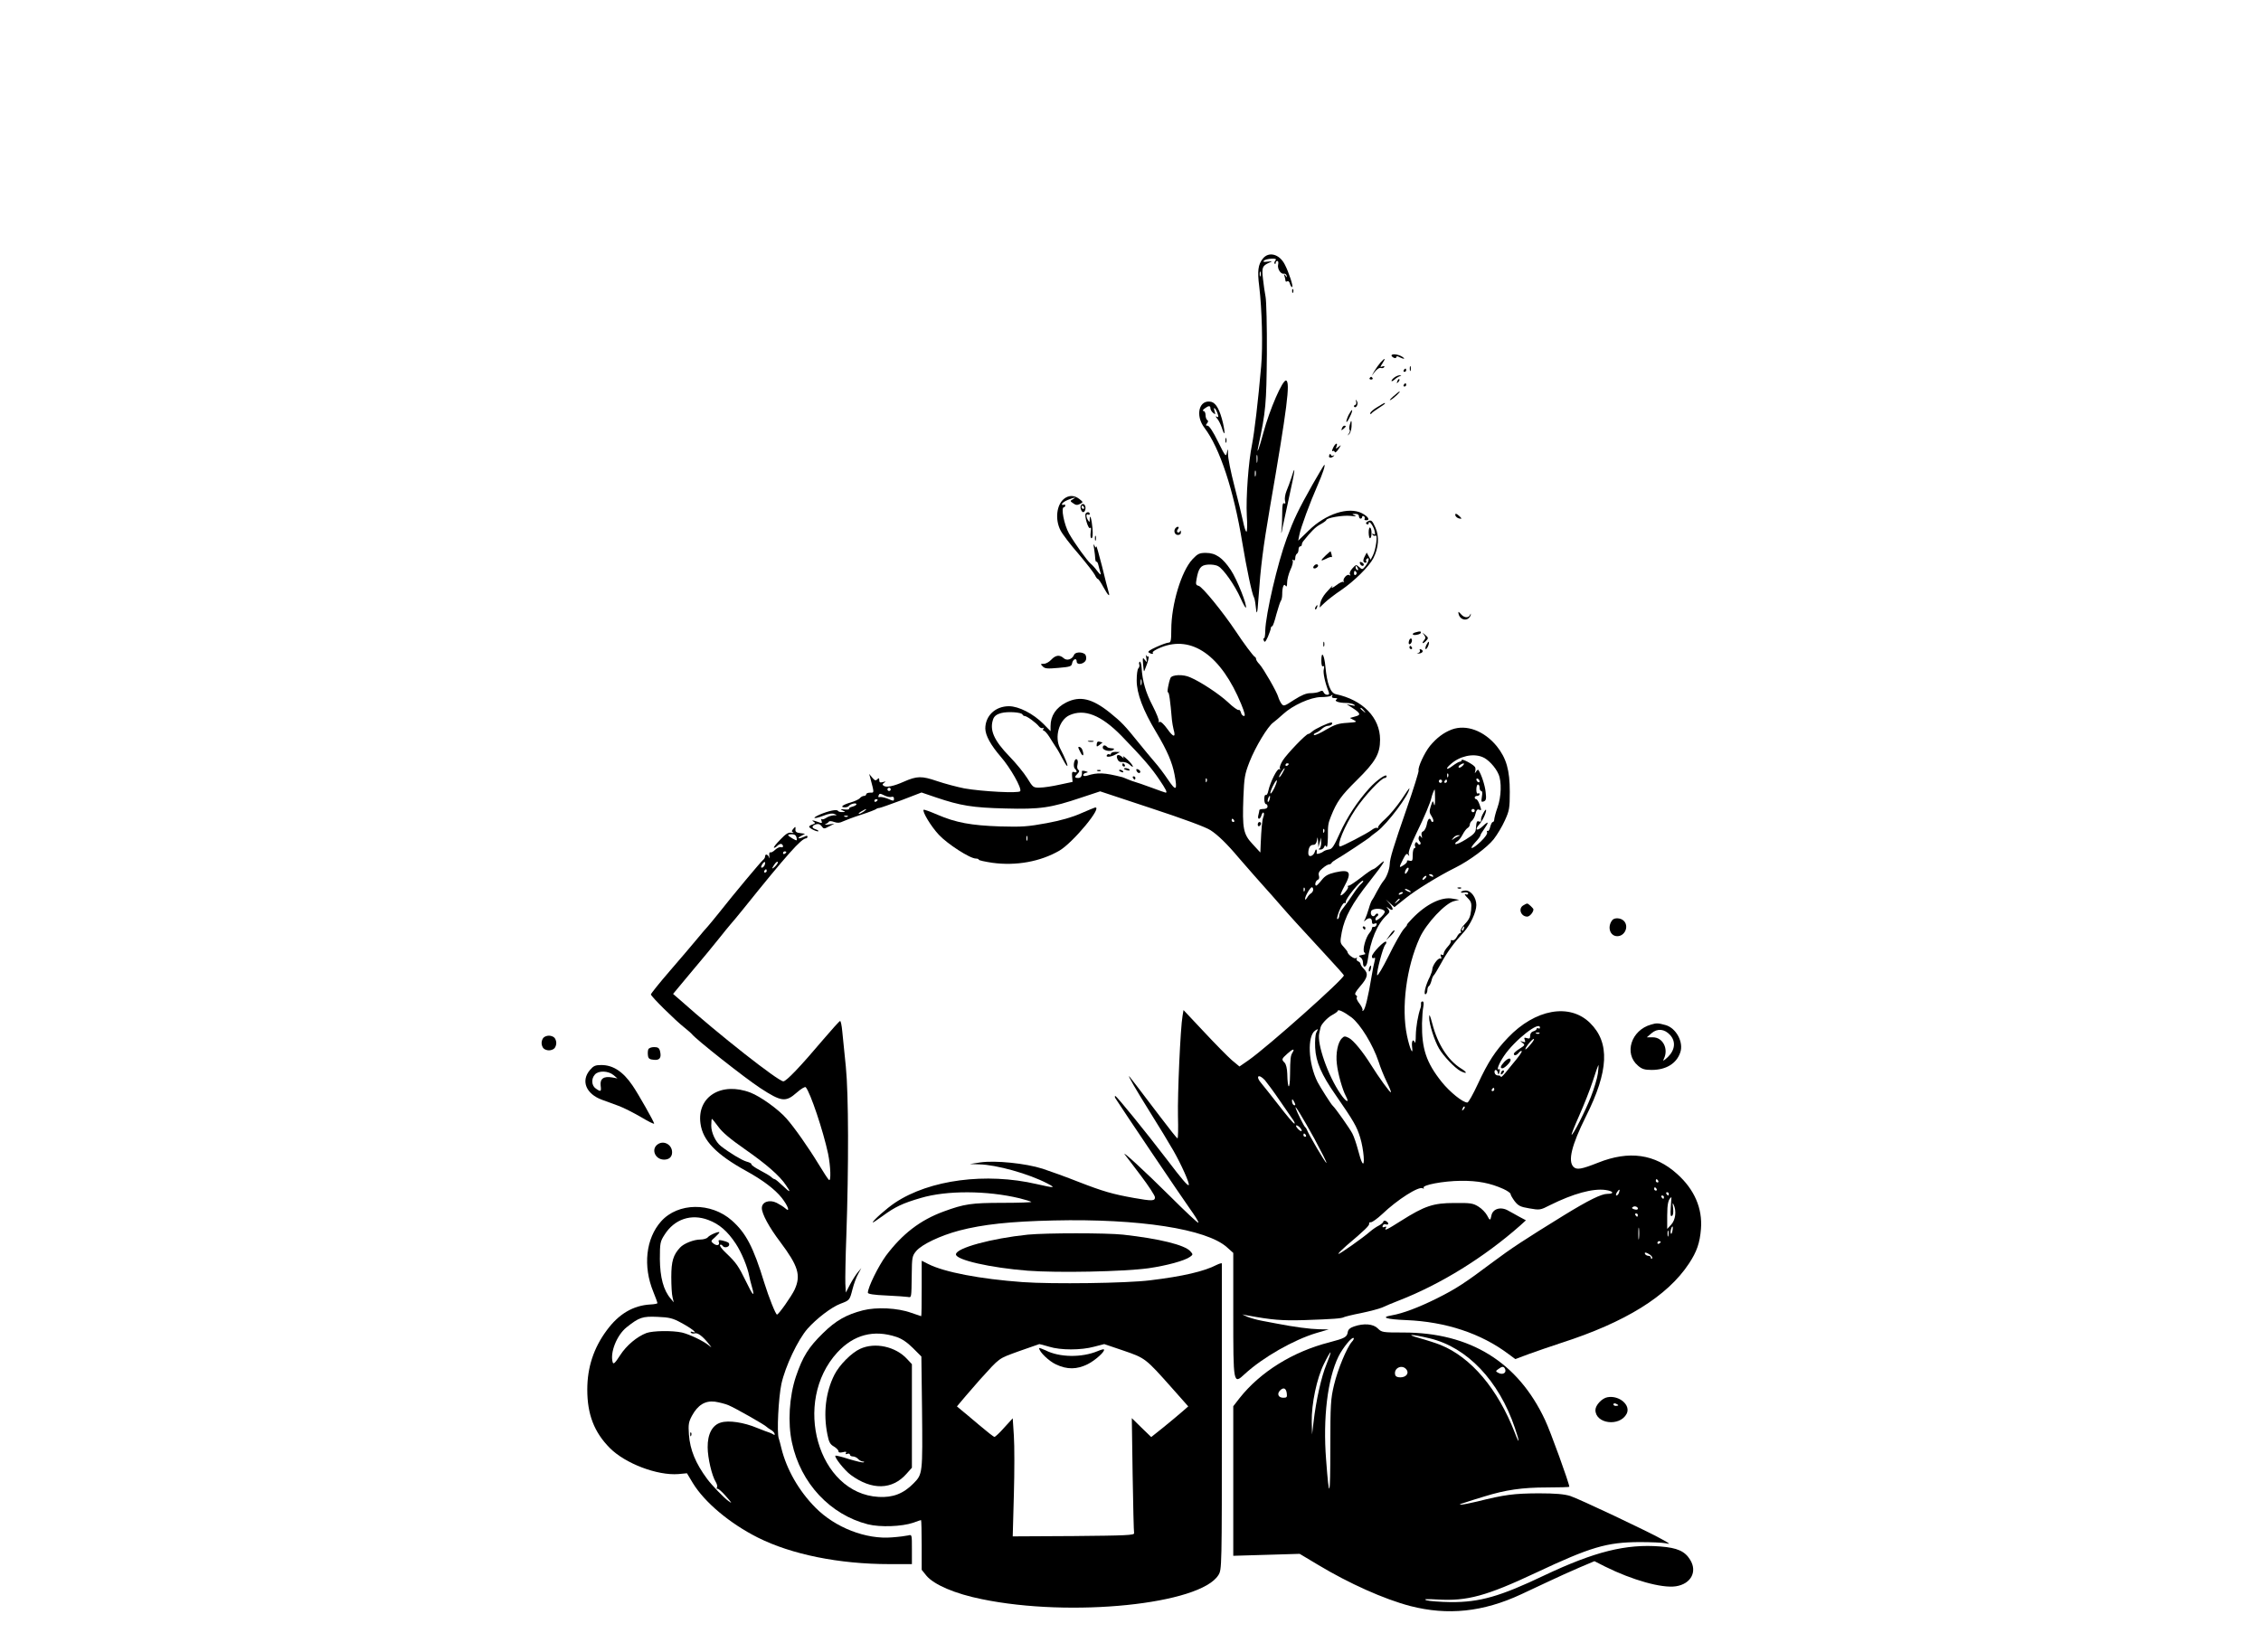 <?xml version="1.0" standalone="no"?>
<!DOCTYPE svg PUBLIC "-//W3C//DTD SVG 20010904//EN"
 "http://www.w3.org/TR/2001/REC-SVG-20010904/DTD/svg10.dtd">
<svg version="1.0" xmlns="http://www.w3.org/2000/svg"
 width="1386pt" height="1013pt" viewBox="0 0 1386 1013"
 preserveAspectRatio="xMidYMid meet">

<g transform="translate(0,1013) scale(0.1,-0.1)"
fill="#000000" stroke="none">
<path d="M7741 8544 c-29 -36 -34 -76 -22 -169 17 -142 23 -366 12 -490 -19
-219 -42 -409 -56 -480 -22 -105 -38 -328 -32 -437 4 -54 2 -98 -2 -98 -5 0
-14 28 -21 63 -7 34 -31 132 -53 217 -22 85 -40 173 -39 195 0 37 -1 37 -7 10
-6 -28 -9 -25 -55 68 -29 60 -54 97 -63 97 -12 0 -13 3 -4 14 8 10 9 16 1 21
-5 3 -10 17 -10 31 0 13 -6 24 -12 24 -8 0 -5 7 6 15 25 19 36 19 36 1 0 -7 7
-20 16 -27 15 -12 16 -11 9 11 -5 17 -4 22 3 15 5 -5 13 -21 17 -34 6 -18 4
-22 -6 -16 -9 5 -8 1 2 -11 9 -10 22 -36 29 -57 18 -57 22 -38 7 29 -19 80
-42 122 -71 130 -75 18 -102 -82 -42 -160 93 -122 179 -382 231 -701 27 -162
60 -319 72 -338 3 -5 8 -28 10 -50 6 -66 11 -54 17 40 14 200 28 311 71 563
106 613 125 767 99 777 -21 7 -101 -177 -140 -322 -25 -94 -44 -145 -30 -80
46 216 49 258 52 565 1 168 -3 325 -8 350 -5 25 -12 75 -16 111 -8 70 -4 80
40 99 20 8 18 9 -11 6 -24 -3 -31 -2 -23 6 6 6 27 11 46 12 27 1 32 -2 24 -12
-6 -7 -8 -15 -4 -19 3 -3 6 -1 6 5 0 7 5 12 10 12 6 0 8 -10 5 -22 -6 -26 16
-60 35 -56 7 2 15 -4 17 -12 4 -13 3 -13 -7 0 -10 13 -11 12 -6 -3 3 -10 6
-23 6 -28 0 -6 5 -7 11 -4 6 4 13 -2 16 -14 3 -12 9 -21 14 -21 9 0 -20 90
-45 138 -33 65 -99 82 -135 36z m-14 -106 c-3 -7 -5 -2 -5 12 0 14 2 19 5 13
2 -7 2 -19 0 -25z m-20 -1140 c-2 -13 -4 -5 -4 17 -1 22 1 32 4 23 2 -10 2
-28 0 -40z m-10 -85 c-3 -10 -5 -4 -5 12 0 17 2 24 5 18 2 -7 2 -21 0 -30z"/>
<path d="M7921 8344 c0 -11 3 -14 6 -6 3 7 2 16 -1 19 -3 4 -6 -2 -5 -13z"/>
<path d="M8530 7950 c0 -4 7 -10 15 -14 8 -3 15 -1 15 5 0 6 7 6 19 -1 28 -14
39 -12 16 3 -23 15 -65 20 -65 7z"/>
<path d="M8463 7908 c-11 -13 -28 -36 -38 -53 l-17 -30 21 27 c12 15 28 25 35
22 8 -3 17 -1 21 5 4 7 0 8 -11 4 -15 -6 -15 -4 1 20 21 33 16 35 -12 5z"/>
<path d="M8642 7870 c0 -14 2 -19 5 -12 2 6 2 18 0 25 -3 6 -5 1 -5 -13z"/>
<path d="M8605 7860 c-3 -5 -1 -10 4 -10 6 0 11 5 11 10 0 6 -2 10 -4 10 -3 0
-8 -4 -11 -10z"/>
<path d="M8548 7816 c-10 -7 -18 -17 -18 -21 0 -5 8 -1 18 7 9 9 24 18 32 21
13 5 13 5 0 6 -8 0 -23 -6 -32 -13z"/>
<path d="M8396 7812 c-3 -5 1 -9 9 -9 8 0 12 4 9 9 -3 4 -7 8 -9 8 -2 0 -6 -4
-9 -8z"/>
<path d="M8566 7793 c-6 -14 -5 -15 5 -6 7 7 10 15 7 18 -3 3 -9 -2 -12 -12z"/>
<path d="M8605 7770 c-3 -5 -1 -10 4 -10 6 0 11 5 11 10 0 6 -2 10 -4 10 -3 0
-8 -4 -11 -10z"/>
<path d="M8540 7699 c-19 -17 -26 -26 -15 -21 18 9 64 52 54 52 -2 0 -20 -14
-39 -31z"/>
<path d="M8313 7668 c3 -9 1 -19 -6 -21 -7 -2 -9 -7 -6 -11 12 -13 28 19 17
34 -8 13 -9 12 -5 -2z"/>
<path d="M8443 7634 c-24 -14 -43 -31 -43 -37 0 -8 3 -9 8 -1 4 5 24 20 45 33
20 12 37 25 37 27 0 6 -3 5 -47 -22z"/>
<path d="M8266 7584 c-9 -20 -15 -39 -12 -41 2 -3 12 12 21 32 10 19 16 38 13
40 -2 3 -12 -12 -22 -31z"/>
<path d="M8274 7525 c-4 -14 -4 -29 0 -32 3 -3 0 -13 -6 -22 -10 -13 -10 -14
1 -4 8 6 15 28 16 47 2 42 -2 46 -11 11z"/>
<path d="M8226 7504 c-5 -14 -4 -15 9 -4 17 14 19 20 6 20 -5 0 -12 -7 -15
-16z"/>
<path d="M7512 7430 c0 -14 2 -19 5 -12 2 6 2 18 0 25 -3 6 -5 1 -5 -13z"/>
<path d="M8172 7384 c-7 -14 -8 -23 -3 -20 5 4 11 1 13 -5 2 -7 12 1 23 17 18
28 18 29 0 14 -17 -14 -18 -13 -12 3 10 27 -8 20 -21 -9z"/>
<path d="M8148 7338 c-7 -17 15 -19 29 -3 4 4 3 5 -4 2 -6 -4 -13 -2 -15 5 -3
8 -6 6 -10 -4z"/>
<path d="M8048 7163 c-91 -162 -115 -212 -160 -333 -56 -151 -129 -464 -132
-567 0 -28 -4 -49 -8 -47 -4 3 -5 -3 -1 -13 5 -14 10 -10 25 22 9 22 18 46 18
53 0 6 4 12 8 12 5 0 16 33 26 73 11 39 23 76 27 82 5 5 9 23 9 41 0 45 10 70
21 52 6 -8 9 -2 9 20 0 18 9 53 20 78 12 24 18 50 14 56 -4 7 -3 8 4 4 8 -5
12 0 12 13 0 11 5 23 10 26 6 3 10 15 10 26 0 10 5 19 10 19 6 0 10 5 10 10 0
6 4 16 10 23 49 61 74 86 104 102 20 11 36 23 36 26 0 14 103 31 148 26 31 -4
40 -3 27 3 -19 8 -19 9 3 9 13 1 22 -5 22 -14 0 -8 5 -15 10 -15 6 0 10 5 10
11 0 5 5 7 10 4 6 -4 8 -11 5 -16 -4 -5 1 -9 10 -9 26 0 12 23 -26 43 -82 42
-222 -3 -327 -106 l-64 -62 7 35 c8 44 66 201 112 305 31 71 49 125 41 125 -2
0 -33 -53 -70 -117z"/>
<path d="M7917 7203 c-9 -26 -22 -64 -31 -84 -8 -20 -12 -46 -9 -59 4 -16 3
-21 -5 -16 -9 5 -12 -12 -12 -61 0 -37 -2 -86 -5 -108 -2 -22 1 -15 6 15 6 30
26 122 44 205 34 152 39 197 12 108z"/>
<path d="M6523 7072 c-46 -36 -57 -126 -22 -194 11 -22 61 -88 111 -145 49
-58 94 -116 100 -129 6 -13 14 -24 18 -24 4 0 19 -22 34 -50 29 -53 43 -65 31
-27 -4 12 -22 83 -40 157 -19 74 -34 128 -35 120 -1 -11 -4 -9 -11 5 -6 14 -7
8 -2 -20 3 -22 7 -50 7 -62 1 -11 4 -19 7 -17 4 2 10 -8 13 -24 4 -15 9 -36
13 -47 3 -13 -4 -8 -20 13 -14 19 -32 39 -40 45 -23 19 -99 125 -134 186 -30
54 -51 161 -31 161 4 0 8 5 8 11 0 5 -4 7 -10 4 -5 -3 -10 -1 -10 4 0 6 16 18
36 26 42 17 57 19 31 4 -18 -10 -18 -12 2 -25 16 -12 25 -12 41 -4 21 11 21
11 -4 31 -30 23 -64 24 -93 1z"/>
<path d="M6626 7031 c-7 -11 3 -41 14 -41 11 0 18 22 12 38 -5 14 -18 16 -26
3z m19 -11 c3 -5 1 -10 -4 -10 -6 0 -11 5 -11 10 0 6 2 10 4 10 3 0 8 -4 11
-10z"/>
<path d="M6655 6981 c-9 -16 18 -102 28 -88 5 7 7 -3 3 -25 -3 -23 -1 -38 5
-38 7 0 9 23 6 61 -5 57 -17 95 -17 53 0 -16 -2 -17 -10 -4 -13 20 -13 43 0
35 6 -3 10 -1 10 4 0 13 -17 14 -25 2z"/>
<path d="M8922 6968 c3 -7 13 -15 23 -17 17 -3 17 -2 3 13 -20 19 -31 21 -26
4z"/>
<path d="M8381 6931 c-9 -6 -10 -11 -2 -15 6 -4 11 -1 11 6 0 22 28 -14 36
-46 5 -22 4 -27 -6 -21 -9 5 -11 4 -6 -4 4 -6 12 -8 18 -5 15 9 2 -86 -16
-121 l-14 -27 -12 22 -12 22 -12 -23 c-13 -25 -11 -39 5 -39 6 0 8 4 4 9 -3 5
-1 12 5 16 17 10 11 -18 -9 -45 -19 -23 -20 -24 -39 -7 -18 16 -20 16 -41 -7
-14 -15 -20 -30 -16 -37 6 -8 4 -10 -4 -5 -14 9 -42 -24 -34 -39 4 -5 3 -7 -2
-3 -4 4 -24 -5 -43 -20 -20 -15 -32 -20 -28 -12 6 9 5 11 0 5 -5 -5 -22 -24
-37 -41 -15 -17 -30 -44 -33 -60 l-5 -29 33 31 c18 17 62 51 98 75 81 55 173
146 199 197 32 63 37 131 13 186 -21 47 -27 52 -51 37z m-57 -287 c3 -8 2 -12
-4 -9 -6 3 -10 10 -10 16 0 14 7 11 14 -7z m-9 -23 c3 -5 1 -12 -5 -16 -5 -3
-10 1 -10 9 0 18 6 21 15 7z"/>
<path d="M7207 6893 c-15 -15 -7 -43 13 -43 13 0 20 6 19 18 0 10 -3 12 -6 4
-2 -6 -9 -9 -14 -6 -6 3 -5 11 2 20 11 14 -1 20 -14 7z"/>
<path d="M8390 6866 c0 -20 4 -36 8 -36 12 0 13 58 1 65 -5 4 -9 -10 -9 -29z"/>
<path d="M6712 6830 c0 -14 2 -19 5 -12 2 6 2 18 0 25 -3 6 -5 1 -5 -13z"/>
<path d="M8127 6725 c-35 -33 -34 -39 2 -21 16 9 31 13 34 10 3 -3 3 3 0 15
-3 12 -6 21 -7 21 -1 0 -14 -11 -29 -25z"/>
<path d="M7310 6701 c-68 -72 -130 -277 -130 -432 0 -66 -3 -79 -16 -79 -9 0
-43 -12 -76 -27 -40 -18 -55 -29 -46 -34 17 -11 31 -11 24 0 -3 5 19 19 49 31
191 78 371 -49 494 -348 21 -52 26 -72 17 -72 -8 0 -16 9 -19 21 -3 12 -10 19
-14 16 -5 -3 -35 18 -66 48 -54 50 -167 125 -231 152 -43 20 -112 17 -121 -4
-12 -29 -23 -93 -15 -88 6 4 14 -51 24 -170 2 -16 6 -42 10 -57 15 -51 0 -51
-37 1 -22 31 -42 49 -49 45 -6 -4 -8 -3 -5 3 4 6 -13 48 -37 95 -43 82 -63
152 -68 235 -2 22 -7 39 -11 36 -5 -3 -6 -11 -3 -18 2 -7 0 -17 -6 -23 -6 -6
-10 -39 -10 -74 0 -79 38 -182 120 -318 67 -112 98 -185 112 -259 19 -101 10
-106 -43 -27 -20 30 -55 77 -79 104 -24 27 -65 78 -93 112 -91 113 -108 131
-182 191 -109 87 -183 104 -267 62 -63 -32 -96 -82 -96 -145 l0 -31 -44 45
c-62 62 -151 108 -211 108 -84 0 -145 -59 -145 -137 1 -43 33 -101 95 -173 59
-68 130 -193 119 -211 -8 -14 -233 -2 -342 17 -45 9 -121 29 -168 45 -94 32
-122 32 -204 -4 -60 -27 -105 -36 -121 -26 -12 7 -11 11 1 20 12 8 10 9 -7 4
-18 -5 -23 -2 -23 11 0 14 -3 15 -12 6 -10 -10 -16 -8 -31 10 l-19 23 7 -25
c25 -95 25 -90 -1 -90 -13 0 -24 -4 -24 -10 0 -5 -6 -10 -14 -10 -7 0 -19 -6
-25 -14 -6 -7 -32 -19 -56 -26 -49 -14 -69 -30 -36 -30 11 0 22 4 25 9 8 12
46 21 46 10 0 -5 -11 -11 -25 -15 -14 -3 -23 -9 -20 -13 2 -4 -10 -6 -28 -4
-26 3 -28 1 -12 -6 19 -9 19 -10 -2 -10 -12 -1 -24 3 -27 8 -7 10 -55 0 -110
-23 -55 -24 -38 -30 20 -8 32 13 56 17 69 11 18 -7 18 -8 -5 -8 -14 -1 -35 -8
-46 -16 -12 -8 -24 -11 -28 -7 -4 3 -4 -1 0 -11 5 -15 3 -16 -21 -7 -32 12
-45 13 -26 1 11 -7 9 -10 -8 -16 -11 -3 -21 -10 -21 -14 0 -9 51 -34 57 -27 2
2 -5 7 -16 11 -27 8 -27 22 1 31 15 4 25 1 35 -12 12 -17 15 -17 45 -1 l33 17
-35 -5 c-19 -3 -28 -2 -20 2 8 3 18 10 21 15 3 5 17 4 33 -2 20 -7 34 -6 54 4
15 7 65 26 112 41 47 15 87 31 90 34 3 3 12 7 20 7 8 1 70 23 137 48 l122 47
88 -30 c151 -51 224 -63 425 -68 215 -6 280 4 467 67 l115 38 314 -104 c195
-64 333 -115 362 -134 44 -28 103 -85 174 -170 29 -34 166 -190 176 -200 3 -3
37 -41 75 -85 70 -80 100 -113 290 -319 55 -59 101 -111 103 -116 6 -17 -465
-437 -585 -521 l-55 -38 -47 39 c-25 22 -102 100 -171 174 l-125 133 -6 -36
c-13 -72 -31 -479 -28 -614 2 -75 1 -137 -3 -137 -3 0 -51 60 -106 133 -139
183 -183 241 -189 247 -14 13 38 -77 126 -218 54 -86 119 -193 144 -237 46
-80 102 -204 94 -211 -6 -6 -40 33 -134 157 -134 175 -307 388 -316 389 -4 0
-4 -6 0 -13 39 -62 409 -611 455 -675 33 -46 58 -86 54 -89 -3 -3 -81 70 -173
162 -153 152 -305 292 -277 255 7 -8 50 -66 98 -129 47 -62 86 -122 86 -132 0
-23 -17 -24 -129 -4 -129 23 -189 40 -338 98 -76 30 -175 66 -221 81 -107 34
-292 52 -382 39 l-65 -10 57 -2 c106 -2 305 -58 418 -117 56 -29 44 -29 -65
-4 -310 72 -656 27 -868 -114 -51 -34 -137 -110 -137 -121 0 -3 27 15 60 39
76 56 124 79 235 111 158 47 405 46 605 -2 36 -9 68 -19 72 -22 4 -3 -75 -6
-175 -6 -193 0 -237 -7 -362 -53 -145 -53 -254 -138 -354 -271 -47 -65 -110
-192 -111 -227 0 -8 38 -14 113 -17 61 -3 121 -7 132 -9 23 -4 22 -9 24 136 1
107 3 116 27 145 34 41 148 95 264 126 146 38 312 56 580 62 522 12 937 -52
1062 -165 l38 -34 0 -372 c0 -436 0 -436 71 -370 111 102 299 209 439 251 l75
22 -60 1 c-52 1 -154 14 -260 35 -16 3 -57 11 -90 17 -33 6 -73 18 -90 25
l-30 14 30 -6 c153 -28 212 -33 350 -29 177 6 230 10 243 18 6 3 53 15 105 25
53 11 110 26 129 34 18 9 65 28 103 43 255 99 522 264 744 460 l35 32 -43 23
c-24 13 -53 30 -65 36 -46 27 -97 12 -104 -32 -6 -30 -9 -30 -26 3 -9 17 -32
41 -53 54 -34 21 -49 23 -148 22 -129 0 -182 -18 -326 -109 -88 -56 -106 -64
-93 -43 5 7 2 9 -9 5 -11 -4 -14 -2 -11 8 3 8 12 11 20 8 8 -3 14 -1 14 5 0 5
-7 12 -15 16 -8 3 -15 1 -15 -4 0 -5 -12 -16 -27 -24 -16 -8 -39 -24 -53 -36
-44 -39 -191 -142 -195 -138 -3 3 19 24 47 49 115 97 144 126 141 136 -2 6 3
10 11 9 8 0 39 22 68 49 94 90 226 174 250 159 6 -4 8 -3 5 3 -11 17 120 42
228 43 105 1 181 -14 261 -50 24 -11 44 -25 44 -31 0 -6 11 -25 25 -44 22 -28
35 -35 90 -44 63 -11 67 -11 127 20 143 71 261 103 339 93 50 -7 58 -24 12
-24 -36 0 -114 -38 -267 -132 -243 -150 -321 -201 -436 -287 -169 -127 -224
-163 -340 -221 -112 -56 -210 -93 -279 -105 -71 -12 -33 -24 89 -29 242 -10
458 -81 627 -208 l42 -31 83 31 c46 17 135 47 198 68 392 126 651 286 783 486
49 74 67 127 74 213 10 126 -40 242 -146 337 -136 123 -295 145 -485 69 -101
-40 -130 -45 -150 -26 -36 36 -12 133 75 308 141 281 149 454 26 575 -125 123
-336 85 -503 -90 -78 -82 -121 -147 -185 -285 -29 -62 -57 -113 -64 -113 -28
0 -107 64 -157 126 -95 119 -123 204 -121 359 1 38 4 84 8 102 4 21 2 33 -5
33 -6 0 -10 -6 -9 -12 1 -7 0 -20 -3 -28 -16 -45 -28 -117 -29 -168 0 -31 -3
-51 -6 -44 -10 26 -21 10 -17 -25 9 -63 -14 -15 -31 67 -36 172 -4 420 78 600
40 88 157 213 211 225 l31 8 -40 7 c-68 13 -162 -33 -247 -121 -21 -22 -36
-39 -33 -39 3 0 -6 -12 -20 -27 -14 -16 -56 -89 -92 -163 -37 -74 -69 -128
-71 -119 -4 22 35 168 49 186 7 7 9 16 6 19 -9 10 -87 -71 -87 -90 0 -10 5
-14 12 -10 8 5 9 0 5 -17 -4 -13 -12 -53 -18 -89 -22 -134 -41 -210 -52 -216
-7 -4 -9 -4 -5 1 4 4 -4 22 -17 40 -14 17 -22 35 -18 39 4 4 2 11 -6 15 -9 6
-2 20 28 55 46 53 50 77 21 106 -11 11 -20 25 -20 30 0 6 -7 13 -15 16 -8 4
-12 11 -8 17 4 6 1 7 -6 2 -11 -6 -51 24 -51 39 0 3 -11 16 -23 30 -23 25 -23
28 -12 90 18 93 63 176 170 311 93 118 113 152 58 101 -15 -14 -32 -26 -37
-26 -4 0 -37 -22 -72 -50 -35 -27 -69 -50 -75 -50 -7 0 -9 -3 -6 -7 8 -7 -31
-53 -44 -53 -5 0 5 24 21 54 49 89 37 108 -56 87 -42 -10 -61 -20 -82 -47 -15
-19 -30 -34 -33 -34 -12 0 -5 29 8 35 9 3 12 12 8 26 -5 15 1 27 22 45 15 13
33 24 40 24 6 0 13 4 15 8 2 5 15 15 29 23 29 15 201 129 209 138 3 4 22 18
42 33 64 48 198 227 198 265 0 3 -23 -29 -50 -71 -28 -41 -72 -94 -98 -117
-26 -23 -46 -46 -44 -51 1 -5 -2 -7 -7 -4 -5 3 -20 -3 -34 -14 -24 -19 -180
-100 -192 -100 -25 0 28 129 95 229 56 83 157 191 179 191 6 0 11 5 11 11 0
18 -61 -24 -106 -74 -74 -82 -136 -177 -181 -276 -34 -76 -47 -97 -65 -99 -13
-2 -27 -7 -33 -11 -16 -13 -45 -21 -44 -13 4 23 -4 33 -10 12 -9 -31 -41 -40
-41 -12 0 33 11 52 30 52 13 0 20 9 23 28 4 24 4 23 7 -8 l2 -35 8 30 8 30 1
-32 c0 -17 -5 -34 -11 -36 -8 -3 -6 -6 5 -6 10 -1 20 6 24 15 5 13 7 13 14 2
5 -8 8 16 9 57 0 76 1 85 19 130 36 90 62 126 157 220 116 114 144 163 144
250 0 135 -106 244 -272 279 -32 7 -53 63 -63 168 -7 75 -25 102 -25 38 0 -26
4 -39 10 -35 7 4 9 -2 5 -18 -6 -21 8 -85 30 -139 5 -13 2 -18 -9 -18 -9 0
-19 7 -22 15 -5 11 -11 12 -24 5 -10 -6 -36 -10 -56 -10 -27 0 -55 -12 -101
-41 -61 -40 -64 -41 -78 -23 -7 10 -16 29 -19 40 -8 31 -91 175 -115 201 -12
12 -21 26 -21 32 0 5 -3 11 -7 13 -9 3 -72 88 -118 158 -79 118 -204 272 -227
278 -17 4 -19 10 -13 41 12 68 26 86 69 89 22 2 51 -2 64 -10 32 -17 102 -117
137 -196 15 -34 30 -60 32 -58 11 11 -55 176 -92 231 -51 76 -93 105 -153 105
-39 0 -50 -5 -82 -39z m-313 -768 c-3 -10 -5 -4 -5 12 0 17 2 24 5 18 2 -7 2
-21 0 -30z m1168 -73 c-3 -6 4 -10 17 -10 16 0 19 -3 10 -9 -16 -10 16 -21 63
-21 17 0 37 -5 45 -10 11 -8 7 -9 -15 -4 l-30 6 35 -22 c51 -33 54 -44 17 -53
l-32 -9 24 -13 c22 -11 19 -13 -41 -17 -53 -3 -76 -11 -128 -41 -34 -21 -68
-36 -74 -34 -6 3 -2 8 9 13 11 4 29 16 39 26 11 10 28 18 37 18 10 0 21 5 24
10 3 6 2 10 -4 10 -17 0 -102 -40 -117 -55 -9 -8 -19 -15 -24 -15 -14 0 -130
-121 -157 -163 -13 -21 -21 -43 -17 -49 4 -7 3 -8 -4 -4 -12 7 -54 -76 -67
-132 -3 -18 -11 -30 -16 -26 -5 3 -9 -9 -9 -25 0 -17 5 -31 10 -31 6 0 10 -7
10 -15 0 -9 -9 -15 -25 -15 -14 0 -25 -3 -25 -7 0 -5 -3 -18 -6 -30 -4 -13 -2
-23 4 -23 5 0 12 10 15 22 4 12 9 19 13 15 3 -3 3 -14 -1 -24 -8 -18 -13 -73
-17 -169 l-2 -51 -47 51 c-58 62 -64 94 -57 289 5 120 8 140 38 217 36 91 111
216 145 240 11 8 38 31 61 52 59 54 167 103 231 104 29 0 56 4 60 7 10 10 15
8 8 -3z m196 -87 c13 -16 12 -17 -3 -4 -10 7 -18 15 -18 17 0 8 8 3 21 -13z
m-2093 -24 c2 -5 8 -9 13 -9 14 0 71 -42 87 -63 7 -9 18 -14 24 -11 7 4 8 2 4
-4 -4 -7 -3 -12 2 -12 6 0 21 -17 34 -37 12 -20 31 -49 40 -63 10 -14 27 -44
39 -68 12 -23 25 -45 30 -48 10 -6 -11 48 -43 109 -35 68 -6 171 56 201 92 43
196 2 321 -126 131 -135 185 -198 231 -267 41 -60 51 -81 40 -81 -3 0 -42 14
-88 31 -46 17 -90 32 -98 34 -8 2 -28 9 -45 16 -16 7 -32 13 -35 14 -111 28
-151 30 -217 9 -14 -4 -23 -2 -23 4 0 6 8 12 18 14 14 3 13 5 -5 10 -12 3 -22
3 -21 -1 3 -26 -5 -41 -22 -41 -24 0 -25 6 -4 27 11 11 12 18 4 23 -6 4 -9 17
-5 32 4 15 2 29 -4 32 -15 10 -26 -43 -12 -57 16 -16 14 -27 -4 -21 -12 5 -15
-1 -13 -27 l3 -33 -80 -17 c-44 -10 -98 -18 -121 -18 -40 -1 -42 1 -77 58 -20
32 -69 92 -108 132 -98 101 -125 165 -100 232 7 17 22 28 48 35 41 11 126 5
131 -9z m1632 -303 c0 -3 -4 -8 -10 -11 -5 -3 -10 -1 -10 4 0 6 5 11 10 11 6
0 10 -2 10 -4z m-38 -55 c-9 -16 -18 -28 -21 -26 -4 5 27 55 34 55 2 0 -4 -13
-13 -29z m-465 -53 c-3 -8 -6 -5 -6 6 -1 11 2 17 5 13 3 -3 4 -12 1 -19z m416
-37 c-11 -23 -22 -39 -25 -36 -3 3 4 24 15 46 26 52 34 43 10 -10z m-2353 -11
c0 -5 -4 -10 -10 -10 -5 0 -10 5 -10 10 0 6 5 10 10 10 6 0 10 -4 10 -10z m5
-46 c9 3 15 -1 15 -9 0 -18 0 -18 -41 -1 -19 7 -40 11 -47 9 -7 -3 -10 1 -6
10 5 13 9 13 35 0 16 -8 36 -12 44 -9z m2318 -14 c-3 -12 -8 -19 -11 -16 -5 6
5 36 12 36 2 0 2 -9 -1 -20z m-2403 -4 c0 -3 -4 -8 -10 -11 -5 -3 -10 -1 -10
4 0 6 5 11 10 11 6 0 10 -2 10 -4z m-84 -71 c-11 -8 -25 -15 -30 -15 -6 1 0 7
14 15 32 19 40 18 16 0z m-99 -31 c-3 -3 -12 -4 -19 -1 -8 3 -5 6 6 6 11 1 17
-2 13 -5z m2368 -24 c3 -5 1 -10 -4 -10 -6 0 -11 5 -11 10 0 6 2 10 4 10 3 0
8 -4 11 -10z m552 -72 c-3 -8 -6 -5 -6 6 -1 11 2 17 5 13 3 -3 4 -12 1 -19z
m228 -316 c-11 -9 -35 -40 -53 -68 -18 -28 -44 -64 -57 -80 -14 -16 -25 -37
-25 -46 0 -9 -4 -19 -9 -23 -6 -3 -6 5 -1 22 12 42 36 84 43 76 4 -3 7 1 7 9
0 20 88 128 104 128 6 -1 2 -8 -9 -18z m-348 -44 c-3 -8 -6 -5 -6 6 -1 11 2
17 5 13 3 -3 4 -12 1 -19z m53 7 c0 -7 -6 -18 -13 -22 -8 -4 -19 -17 -25 -28
-7 -11 -12 -14 -12 -7 0 18 32 72 42 72 4 0 8 -7 8 -15z m235 -783 c55 -43
131 -167 166 -272 11 -36 34 -91 50 -124 16 -32 28 -61 25 -63 -4 -5 -75 93
-121 167 -51 82 -108 151 -136 166 -24 12 -30 12 -43 -2 -25 -24 -39 -93 -31
-157 6 -58 34 -158 55 -197 25 -47 2 -38 -32 12 -77 111 -146 309 -131 373 4
17 7 32 8 35 3 19 41 60 70 76 19 10 35 22 35 25 0 14 38 -4 85 -39z m1155
-63 c0 -5 -4 -7 -10 -4 -5 3 -10 2 -10 -3 0 -5 -9 -12 -20 -15 -12 -3 -20 -14
-20 -27 0 -17 -4 -20 -20 -15 -16 5 -19 3 -13 -11 5 -14 3 -16 -13 -11 -18 7
-18 6 -1 -7 17 -13 15 -15 -18 -36 -19 -12 -35 -26 -35 -31 0 -14 16 -11 30 6
7 9 15 13 18 11 4 -5 -18 -35 -61 -86 -6 -8 -24 -30 -39 -48 -16 -19 -28 -30
-28 -24 0 5 -8 9 -17 8 -10 0 -19 7 -21 17 -2 9 1 17 7 17 5 0 11 -8 13 -17 3
-15 5 -14 10 5 4 14 2 20 -4 16 -17 -10 1 37 31 81 64 96 221 220 221 174z
m-1371 -30 c-6 -13 -9 -51 -7 -93 4 -86 39 -166 125 -289 111 -161 130 -193
151 -262 22 -72 31 -186 12 -153 -6 9 -17 45 -26 80 -9 34 -24 79 -34 98 -16
31 -104 156 -120 170 -10 8 -76 113 -93 145 -58 115 -65 284 -14 317 18 12 19
10 6 -13z m1368 -5 c-3 -3 -12 -4 -19 -1 -8 3 -5 6 6 6 11 1 17 -2 13 -5z
m-54 -67 c-15 -19 -30 -33 -32 -31 -6 5 40 64 51 64 5 0 -3 -15 -19 -33z
m-1459 -49 c-13 -20 -15 -36 -16 -138 -1 -98 -15 -92 -17 7 -1 31 -7 57 -16
67 -20 20 -20 23 17 56 32 29 47 33 32 8z m1871 -130 c-4 -29 -23 -93 -42
-141 -35 -90 -112 -241 -119 -234 -2 2 19 55 47 118 28 63 66 158 83 211 17
54 33 98 34 98 2 0 1 -24 -3 -52z m-2041 -41 c11 -13 53 -69 91 -125 39 -57
76 -111 84 -122 7 -11 10 -20 5 -19 -5 0 -47 50 -94 111 -47 60 -95 121 -107
135 -39 44 -19 63 21 20z m1406 -57 c0 -5 -5 -10 -11 -10 -5 0 -7 5 -4 10 3 6
8 10 11 10 2 0 4 -4 4 -10z m-1220 -93 c0 -5 -4 -5 -10 -2 -5 3 -10 14 -10 23
0 15 2 15 10 2 5 -8 10 -19 10 -23z m1031 -30 c-10 -9 -11 -8 -5 6 3 10 9 15
12 12 3 -3 0 -11 -7 -18z m-914 -178 c44 -82 78 -149 74 -149 -7 0 -109 174
-120 204 -2 6 -7 13 -11 16 -6 4 -49 89 -57 115 -11 31 42 -56 114 -186z m-87
66 c20 -24 6 -28 -15 -5 -10 11 -13 20 -8 20 6 0 16 -7 23 -15z m35 -45 c3 -5
1 -10 -4 -10 -6 0 -11 5 -11 10 0 6 2 10 4 10 3 0 8 -4 11 -10z m2160 -280 c3
-5 1 -10 -4 -10 -6 0 -11 5 -11 10 0 6 2 10 4 10 3 0 8 -4 11 -10z m-10 -50
c3 -5 1 -10 -4 -10 -6 0 -11 5 -11 10 0 6 2 10 4 10 3 0 8 -4 11 -10z m-231
-24 c-3 -9 -10 -16 -15 -16 -5 0 -4 9 3 20 14 22 21 20 12 -4z m306 -6 c0 -5
-2 -10 -4 -10 -3 0 -8 5 -11 10 -3 6 -1 10 4 10 6 0 11 -4 11 -10z m-30 -20
c0 -5 -2 -10 -4 -10 -3 0 -8 5 -11 10 -3 6 -1 10 4 10 6 0 11 -4 11 -10z m42
-61 c-3 -46 -2 -60 7 -54 8 4 10 22 7 49 -4 29 -3 35 3 21 19 -40 12 -94 -14
-123 l-25 -27 0 83 c0 70 7 101 26 112 0 0 -2 -28 -4 -61z m-204 -14 c-3 -3
-13 -2 -22 1 -14 5 -15 9 -4 15 13 8 36 -6 26 -16z m2 -35 c0 -5 -2 -10 -4
-10 -3 0 -8 5 -11 10 -3 6 -1 10 4 10 6 0 11 -4 11 -10z m7 -142 c-2 -18 -4
-6 -4 27 0 33 2 48 4 33 2 -15 2 -42 0 -60z m205 45 c-3 -16 -7 -22 -10 -15
-4 13 4 42 11 42 2 0 2 -12 -1 -27z m-25 -30 c-3 -10 -5 -4 -5 12 0 17 2 24 5
18 2 -7 2 -21 0 -30z m-47 -37 c0 -3 -4 -8 -10 -11 -5 -3 -10 -1 -10 4 0 6 5
11 10 11 6 0 10 -2 10 -4z m-64 -80 c10 -8 16 -18 11 -22 -4 -4 -7 -2 -7 4 0
7 -6 12 -14 12 -8 0 -18 5 -21 10 -9 15 8 12 31 -4z"/>
<path d="M7710 5074 c0 -8 5 -12 10 -9 6 3 10 10 10 16 0 5 -4 9 -10 9 -5 0
-10 -7 -10 -16z"/>
<path d="M6673 5583 c9 -2 23 -2 30 0 6 3 -1 5 -18 5 -16 0 -22 -2 -12 -5z"/>
<path d="M6723 5568 c-2 -17 0 -18 15 -7 9 8 18 14 20 15 1 1 -5 4 -16 6 -12
4 -18 -1 -19 -14z"/>
<path d="M6760 5546 c0 -16 43 -27 62 -15 10 7 10 9 1 10 -28 3 -32 4 -39 12
-12 11 -24 8 -24 -7z"/>
<path d="M6610 5546 c0 -2 7 -17 15 -32 15 -29 22 -13 9 20 -5 14 -24 23 -24
12z"/>
<path d="M6810 5509 c0 -5 -4 -8 -9 -4 -5 3 -12 1 -16 -5 -9 -15 26 -12 55 5
l25 14 -27 1 c-16 0 -28 -5 -28 -11z"/>
<path d="M6849 5478 c6 -16 16 -22 31 -20 13 1 31 -5 42 -14 35 -33 27 -7 -9
27 -20 19 -32 27 -28 19 6 -12 5 -13 -6 -2 -22 21 -40 15 -30 -10z"/>
<path d="M6880 5440 c0 -5 5 -10 11 -10 5 0 7 5 4 10 -3 6 -8 10 -11 10 -2 0
-4 -4 -4 -10z"/>
<path d="M6890 5416 c0 -2 9 -6 20 -9 11 -3 18 -1 14 4 -5 9 -34 13 -34 5z"/>
<path d="M6967 5404 c6 -15 23 -19 23 -5 0 5 -7 11 -14 14 -10 4 -13 1 -9 -9z"/>
<path d="M6728 5403 c7 -3 16 -2 19 1 4 3 -2 6 -13 5 -11 0 -14 -3 -6 -6z"/>
<path d="M6860 5406 c0 -2 7 -7 16 -10 8 -3 12 -2 9 4 -6 10 -25 14 -25 6z"/>
<path d="M6945 5360 c3 -5 8 -10 11 -10 2 0 4 5 4 10 0 6 -5 10 -11 10 -5 0
-7 -4 -4 -10z"/>
<path d="M9220 3618 c-22 -24 -26 -38 -10 -38 13 0 50 37 50 50 0 17 -18 11
-40 -12z"/>
<path d="M9207 3563 c-4 -3 -7 -11 -7 -17 0 -6 5 -5 12 2 6 6 9 14 7 17 -3 3
-9 2 -12 -2z"/>
<path d="M8337 6674 c6 -15 23 -19 23 -5 0 5 -7 11 -14 14 -10 4 -13 1 -9 -9z"/>
<path d="M8057 6663 c-12 -12 -7 -22 8 -17 8 4 15 10 15 15 0 11 -14 12 -23 2z"/>
<path d="M8065 6409 c-4 -6 -5 -12 -2 -15 2 -3 7 2 10 11 7 17 1 20 -8 4z"/>
<path d="M8941 6366 c6 -28 35 -43 57 -30 9 6 17 17 18 25 0 8 -1 9 -3 2 -8
-23 -35 -23 -55 -1 -18 20 -20 21 -17 4z"/>
<path d="M8678 6253 c-28 -7 -21 -21 7 -15 14 2 25 8 25 13 0 9 -4 10 -32 2z"/>
<path d="M8729 6238 c11 -15 11 -21 1 -33 -18 -22 -8 -25 12 -4 15 16 15 19
-5 36 -19 16 -20 16 -8 1z"/>
<path d="M8637 6200 c-3 -11 -2 -20 3 -20 12 0 21 28 11 35 -5 2 -11 -4 -14
-15z"/>
<path d="M8112 6180 c0 -14 2 -19 5 -12 2 6 2 18 0 25 -3 6 -5 1 -5 -13z"/>
<path d="M8743 6174 c-6 -13 -7 -24 -3 -24 9 0 25 39 18 45 -2 2 -8 -7 -15
-21z"/>
<path d="M8640 6160 c0 -5 5 -10 11 -10 5 0 7 5 4 10 -3 6 -8 10 -11 10 -2 0
-4 -4 -4 -10z"/>
<path d="M8704 6142 c3 -6 -2 -13 -11 -16 -12 -3 -10 -4 5 -3 24 2 32 19 11
26 -6 2 -9 -1 -5 -7z"/>
<path d="M6584 6115 c-11 -28 -44 -38 -63 -21 -25 23 -50 20 -77 -9 -13 -14
-33 -25 -46 -25 -20 0 -21 -1 -6 -16 13 -14 29 -15 96 -9 71 6 81 9 84 28 4
25 28 36 28 12 0 -28 54 -15 58 14 2 13 -2 28 -10 32 -21 14 -58 10 -64 -6z"/>
<path d="M7027 6095 c5 -28 4 -29 -9 -11 -13 17 -14 15 -11 -25 2 -23 4 -44 6
-45 1 -1 9 20 19 47 9 27 12 47 8 44 -5 -3 -11 1 -14 7 -3 7 -3 0 1 -17z"/>
<path d="M8899 5657 c-50 -19 -92 -51 -133 -100 -34 -42 -76 -133 -70 -152 2
-5 -30 -109 -72 -230 -84 -242 -104 -308 -105 -345 -2 -33 -20 -81 -39 -102
-8 -9 -26 -39 -40 -65 -13 -26 -27 -50 -30 -53 -3 -3 -12 -25 -19 -50 -7 -25
-18 -54 -23 -65 -9 -16 -8 -18 3 -7 20 18 39 15 39 -8 0 -14 5 -18 16 -13 12
4 15 2 12 -8 -3 -8 -11 -13 -17 -12 -6 2 -11 -2 -11 -9 0 -6 -7 -19 -15 -28
-23 -26 -45 -106 -32 -119 6 -6 8 -12 4 -12 -4 -1 -11 -3 -17 -4 -5 -1 -13 -3
-17 -4 -5 -1 -1 -6 7 -11 8 -5 15 -19 15 -31 0 -39 22 -32 28 8 19 132 59 227
118 282 19 18 20 22 8 38 -13 16 -12 17 4 4 28 -22 33 -4 6 27 l-24 27 27 -24
26 -23 69 55 c62 50 201 136 306 188 86 43 193 123 233 173 22 28 53 80 69
116 27 59 30 75 30 175 0 134 -21 206 -80 280 -78 95 -187 135 -276 102z m187
-168 c34 -12 82 -63 100 -106 20 -45 17 -138 -6 -203 -11 -30 -19 -63 -20 -72
0 -10 -4 -18 -9 -18 -5 0 -12 -14 -16 -30 -4 -17 -11 -28 -16 -25 -5 4 -6 0
-3 -8 3 -9 -12 -31 -38 -56 -52 -50 -80 -55 -35 -6 18 19 32 38 32 43 0 4 10
21 23 39 31 44 28 52 -8 18 -34 -33 -54 -26 -24 8 22 24 44 71 44 90 -1 7 -8
-1 -17 -18 -10 -16 -16 -36 -14 -44 1 -8 -3 -12 -12 -8 -14 5 -16 2 -20 -45
-1 -22 -15 -36 -60 -64 -32 -20 -61 -33 -65 -29 -4 3 1 11 11 16 9 6 24 24 33
42 9 18 23 36 30 40 8 4 14 14 14 21 0 8 6 19 14 25 8 7 18 26 21 42 5 21 11
29 21 25 17 -6 17 -7 3 33 -6 17 -15 31 -20 31 -5 0 -9 5 -9 10 0 6 7 10 15
10 8 0 15 5 15 11 0 5 -4 7 -10 4 -6 -4 -10 7 -10 24 0 17 5 31 10 31 6 0 10
-9 10 -20 0 -11 5 -20 10 -20 7 0 8 -13 4 -35 -5 -31 -4 -34 11 -29 15 6 17
16 12 58 -4 41 -27 111 -45 136 -2 2 -8 -2 -13 -10 -9 -13 -10 -13 -6 1 3 9 2
21 -1 26 -11 17 -82 54 -82 43 0 -6 -5 -10 -11 -10 -6 0 -26 -12 -45 -26 -38
-29 -47 -20 -11 11 55 49 135 67 193 44z m-121 -55 c-9 -9 -19 -13 -23 -10 -3
4 0 11 8 16 24 15 33 11 15 -6z m-88 -66 c-3 -8 -6 -5 -6 6 -1 11 2 17 5 13 3
-3 4 -12 1 -19z m193 -29 c0 -6 -4 -7 -10 -4 -5 3 -10 11 -10 16 0 6 5 7 10 4
6 -3 10 -11 10 -16z m-230 1 c0 -5 -4 -10 -10 -10 -5 0 -10 5 -10 10 0 6 5 10
10 10 6 0 10 -4 10 -10z m30 0 c0 -5 -5 -10 -11 -10 -5 0 -7 5 -4 10 3 6 8 10
11 10 2 0 4 -4 4 -10z m-73 -107 c0 -37 -3 -49 -7 -33 -6 24 -7 23 -19 -12
-10 -32 -10 -41 5 -63 9 -14 13 -29 9 -33 -4 -4 -10 -1 -12 6 -8 23 -21 12
-27 -24 -4 -19 -14 -38 -22 -41 -9 -3 -13 -13 -9 -27 4 -15 3 -17 -3 -8 -8 11
-10 11 -15 -1 -3 -8 0 -20 6 -26 6 -6 7 -14 3 -18 -4 -4 -11 -1 -15 6 -6 9
-11 10 -15 2 -4 -6 -4 -15 -1 -21 3 -5 1 -10 -4 -10 -6 0 -11 -19 -11 -41 0
-36 -2 -41 -20 -36 -11 3 -18 2 -15 -3 3 -4 -6 -15 -20 -24 -30 -20 -31 -17
-4 36 16 32 23 38 31 27 8 -11 8 -9 4 5 -4 12 13 58 48 130 45 91 87 191 91
216 2 12 17 50 19 50 2 0 3 -26 3 -57z m243 -73 c0 -5 -4 -10 -10 -10 -5 0
-10 5 -10 10 0 6 5 10 10 10 6 0 10 -4 10 -10z m-100 -157 c-8 -3 -22 -11 -30
-17 -13 -10 -13 -9 -1 7 7 9 21 17 30 16 13 0 14 -1 1 -6z m-310 -214 c-7 -11
-14 -19 -16 -16 -7 7 7 37 17 37 6 0 5 -9 -1 -21z m155 -29 c3 -6 -1 -7 -9 -4
-18 7 -21 14 -7 14 6 0 13 -4 16 -10z m-47 -14 c-7 -8 -15 -12 -17 -11 -5 6
10 25 20 25 5 0 4 -6 -3 -14z m-98 -76 c8 -5 11 -10 5 -10 -5 0 -17 5 -25 10
-8 5 -10 10 -5 10 6 0 17 -5 25 -10z m-40 -14 c0 -2 -7 -7 -16 -10 -8 -3 -12
-2 -9 4 6 10 25 14 25 6z m-20 -40 c0 -2 -8 -10 -17 -17 -16 -13 -17 -12 -4 4
13 16 21 21 21 13z m-95 -69 c8 -8 2 -19 -19 -40 -19 -17 -32 -24 -34 -17 -3
7 2 16 9 21 7 4 10 11 6 16 -5 4 -12 1 -17 -7 -12 -19 -33 0 -25 23 7 18 62
20 80 4z"/>
<path d="M6626 5143 c-51 -23 -123 -44 -210 -60 -115 -21 -150 -24 -286 -20
-177 6 -270 23 -384 72 -44 19 -82 33 -84 30 -10 -10 45 -102 93 -153 53 -57
191 -146 227 -146 10 0 18 -3 18 -7 0 -4 37 -12 83 -19 146 -20 295 7 412 75
84 50 267 271 218 264 -5 -1 -43 -17 -87 -36z m-329 -165 c-3 -7 -5 -2 -5 12
0 14 2 19 5 13 2 -7 2 -19 0 -25z"/>
<path d="M4861 5046 c-9 -11 -9 -15 1 -20 7 -3 2 -4 -11 -2 -17 4 -34 -6 -67
-41 -25 -25 -43 -48 -40 -50 3 -3 12 2 21 11 9 9 21 14 26 11 14 -9 11 -25 -4
-19 -7 2 -23 -5 -35 -16 -12 -12 -26 -19 -31 -16 -4 3 -7 -7 -5 -22 2 -15 1
-19 -2 -9 -6 19 -24 24 -24 6 0 -7 -6 -17 -14 -23 -14 -12 -176 -205 -268
-322 -31 -39 -63 -77 -70 -85 -8 -8 -37 -42 -65 -76 -28 -34 -103 -122 -167
-196 -64 -74 -116 -139 -116 -144 0 -12 149 -159 205 -203 22 -18 42 -35 45
-39 21 -30 328 -272 420 -332 130 -85 156 -88 224 -28 26 23 51 38 55 33 28
-31 107 -267 137 -407 16 -78 19 -176 5 -161 -6 5 -34 48 -63 96 -62 102 -149
226 -197 280 -50 57 -159 135 -221 159 -178 68 -329 -25 -306 -190 14 -104 96
-189 281 -291 100 -55 174 -111 216 -163 41 -52 55 -95 22 -65 -10 9 -33 23
-52 33 -44 22 -91 6 -91 -32 0 -35 44 -117 113 -208 110 -147 128 -204 88
-292 -18 -39 -98 -153 -108 -153 -8 0 -50 105 -78 195 -67 220 -113 306 -199
382 -128 113 -330 110 -433 -5 -94 -105 -113 -275 -48 -433 14 -34 25 -65 25
-69 0 -3 -19 -7 -42 -8 -107 -6 -195 -58 -269 -159 -80 -108 -119 -227 -119
-363 0 -152 42 -261 138 -358 94 -95 291 -170 420 -160 l53 5 36 -60 c72 -118
227 -248 398 -334 207 -104 499 -163 807 -163 l138 0 0 91 c0 90 0 91 -22 85
-13 -3 -57 -9 -99 -12 -160 -14 -350 60 -471 183 -101 102 -176 233 -208 363
-6 25 -13 52 -16 60 -13 34 -2 249 16 335 24 108 100 269 160 338 55 62 146
132 201 153 58 22 57 21 75 90 8 32 24 75 35 94 l19 35 -21 -25 c-12 -14 -33
-47 -48 -75 l-26 -50 -3 55 c-1 30 1 161 6 290 15 430 14 871 -3 1040 -9 85
-18 183 -22 218 -3 34 -9 62 -13 62 -4 0 -50 -51 -102 -112 -142 -168 -228
-258 -246 -258 -31 0 -395 286 -631 497 l-45 39 79 95 c121 144 167 200 210
254 22 28 49 61 61 75 13 14 48 57 79 95 269 335 358 435 387 435 4 0 8 5 8
10 0 7 -6 7 -19 0 -11 -5 -26 -10 -33 -10 -7 1 -2 7 12 14 l25 14 -30 4 c-21
2 -30 8 -29 21 2 21 0 21 -15 3z m22 -52 c4 -20 3 -21 -25 -5 -34 20 -35 26
-4 26 17 0 26 -7 29 -21z m-63 -88 c0 -3 -4 -8 -10 -11 -5 -3 -10 -1 -10 4 0
6 5 11 10 11 6 0 10 -2 10 -4z m-133 -81 c-4 -8 -11 -15 -17 -15 -6 0 -6 7 2
20 14 22 24 19 15 -5z m64 -8 c-13 -12 -20 -15 -16 -7 14 26 28 41 33 35 3 -3
-5 -16 -17 -28z m-51 -27 c0 -5 -5 -10 -11 -10 -5 0 -7 5 -4 10 3 6 8 10 11
10 2 0 4 -4 4 -10z m-297 -1568 c24 -34 74 -76 163 -138 129 -90 213 -162 252
-221 33 -47 27 -48 -20 -3 -23 22 -45 40 -49 40 -4 0 -14 6 -21 13 -7 7 -39
26 -70 42 -31 16 -54 33 -52 37 2 4 -11 11 -30 16 -30 9 -103 53 -157 95 -32
25 -59 82 -59 125 0 23 2 42 4 42 2 0 20 -22 39 -48z m-61 -572 c67 -25 117
-68 168 -145 36 -54 73 -145 83 -200 2 -11 9 -40 16 -64 20 -69 7 -58 -36 32
-46 94 -59 114 -122 174 -25 23 -42 46 -37 50 4 4 11 1 16 -6 9 -15 40 -8 40
8 0 12 -7 16 -42 25 -21 5 -26 3 -22 -8 8 -21 -10 -27 -32 -11 -18 14 -18 16
9 39 15 14 27 27 27 30 0 9 -59 -15 -71 -30 -6 -8 -27 -14 -46 -14 -40 0 -101
-24 -124 -49 -42 -45 -54 -84 -54 -181 0 -52 3 -108 8 -125 l7 -30 -19 23
c-44 51 -65 131 -66 242 0 99 2 108 29 150 60 95 163 130 268 90z m-167 -630
c62 -33 108 -69 72 -57 -11 4 -16 3 -12 -4 4 -5 15 -7 24 -4 18 5 49 -18 86
-65 20 -25 20 -25 0 -9 -36 29 -119 68 -165 79 -60 13 -177 11 -217 -3 -58
-22 -123 -76 -162 -137 -30 -47 -41 -57 -45 -43 -18 59 25 167 85 215 77 61
97 68 189 64 73 -3 94 -8 145 -36z m291 -506 c39 -16 226 -122 234 -133 3 -3
14 -11 24 -17 11 -6 22 -16 24 -24 3 -9 0 -10 -9 -4 -8 5 -18 9 -24 11 -5 1
-39 14 -74 28 -81 34 -174 48 -222 33 -52 -15 -82 -70 -81 -152 0 -64 26 -176
50 -213 7 -12 11 -27 7 -33 -4 -6 -2 -9 3 -8 5 2 29 -19 53 -47 37 -42 39 -46
14 -28 -27 19 -101 96 -130 135 -71 96 -105 178 -112 273 -4 61 -2 76 19 115
36 66 81 93 140 86 26 -4 63 -13 84 -22z"/>
<path d="M4231 1334 c0 -11 3 -14 6 -6 3 7 2 16 -1 19 -3 4 -6 -2 -5 -13z"/>
<path d="M8938 4683 c7 -3 16 -2 19 1 4 3 -2 6 -13 5 -11 0 -14 -3 -6 -6z"/>
<path d="M8956 4661 c-3 -4 6 -6 19 -3 14 2 25 0 25 -7 0 -5 -7 -8 -16 -4 -9
3 -4 -6 11 -21 24 -24 27 -33 23 -77 -4 -39 -12 -57 -38 -84 -18 -18 -29 -38
-26 -44 4 -6 3 -11 -2 -11 -5 0 -15 -11 -22 -25 -8 -15 -20 -23 -27 -20 -8 2
-12 1 -9 -4 3 -5 -6 -21 -19 -35 -14 -15 -25 -34 -25 -42 0 -9 -5 -12 -12 -8
-8 5 -9 2 -5 -10 5 -12 3 -16 -5 -13 -14 4 -48 -44 -48 -67 0 -8 -7 -27 -14
-43 -28 -53 -43 -118 -25 -108 5 4 9 15 9 25 0 10 4 21 9 24 5 3 12 18 16 33
3 15 10 30 14 33 4 3 24 36 45 74 36 67 80 127 139 191 40 44 77 123 77 166 0
45 -32 89 -65 89 -13 0 -26 -4 -29 -9z m17 -226 c-3 -9 -8 -14 -10 -11 -3 3
-2 9 2 15 9 16 15 13 8 -4z"/>
<path d="M9338 4579 c-33 -19 -15 -69 24 -69 15 0 38 27 38 44 0 7 -31 36 -38
36 -4 0 -15 -5 -24 -11z"/>
<path d="M9883 4488 c-32 -41 -14 -98 31 -98 47 0 73 61 40 94 -19 19 -58 21
-71 4z"/>
<path d="M8355 4440 c3 -5 8 -10 11 -10 2 0 4 5 4 10 0 6 -5 10 -11 10 -5 0
-7 -4 -4 -10z"/>
<path d="M8520 4398 l-23 -33 28 27 c16 15 26 30 23 33 -3 4 -16 -9 -28 -27z"/>
<path d="M8393 4195 c-3 -9 -3 -18 -1 -21 3 -3 8 4 11 16 6 23 -1 27 -10 5z"/>
<path d="M8761 3892 c-1 -39 32 -143 61 -192 28 -47 96 -118 131 -137 42 -21
44 -9 3 16 -80 50 -143 148 -176 275 -14 53 -19 63 -19 38z"/>
<path d="M10121 3848 c-122 -34 -168 -178 -80 -252 24 -21 41 -26 84 -26 88 0
152 39 175 107 22 62 -25 150 -90 168 -47 13 -55 13 -89 3z m117 -64 c36 -40
30 -92 -14 -135 -26 -24 -33 -28 -25 -12 31 61 -5 133 -67 133 l-37 0 29 25
c36 31 79 27 114 -11z"/>
<path d="M3332 3768 c-7 -7 -12 -21 -12 -33 0 -12 5 -26 12 -33 7 -7 21 -12
33 -12 12 0 26 5 33 12 7 7 12 21 12 33 0 12 -5 26 -12 33 -7 7 -21 12 -33 12
-12 0 -26 -5 -33 -12z"/>
<path d="M3974 3696 c-3 -8 -4 -25 -2 -38 2 -18 10 -24 36 -26 36 -4 48 13 38
53 -5 20 -13 25 -37 25 -16 0 -32 -6 -35 -14z"/>
<path d="M3616 3569 c-56 -66 -24 -146 74 -182 25 -9 70 -26 101 -37 31 -11
93 -43 138 -69 45 -27 81 -45 81 -40 0 10 -99 185 -133 234 -58 85 -119 125
-191 125 -37 0 -48 -5 -70 -31z m144 -30 l25 -21 -33 6 c-51 9 -75 -8 -70 -50
5 -38 1 -40 -30 -18 -26 18 -29 60 -5 86 22 25 81 23 113 -3z"/>
<path d="M4032 3114 c-43 -30 -16 -94 39 -94 31 0 49 17 49 45 0 47 -51 75
-88 49z"/>
<path d="M6300 2560 c-222 -23 -440 -82 -440 -121 0 -34 211 -82 440 -100 185
-14 585 -6 740 15 111 16 222 46 255 70 19 14 19 15 1 35 -35 38 -187 76 -411
101 -102 11 -471 11 -585 0z"/>
<path d="M5650 2230 c0 -93 -1 -170 -3 -170 -1 0 -30 10 -62 21 -83 30 -212
36 -295 15 -101 -26 -166 -62 -245 -140 -89 -87 -124 -143 -166 -266 -41 -123
-51 -284 -24 -406 53 -248 234 -441 465 -500 76 -19 209 -14 279 10 24 9 45
16 47 16 2 0 4 -69 4 -153 l0 -152 29 -36 c46 -55 175 -111 340 -144 546 -113
1339 -32 1450 148 21 34 21 40 21 968 0 514 0 937 0 942 0 4 -14 0 -31 -8 -76
-40 -209 -71 -409 -95 -142 -18 -599 -24 -781 -11 -261 19 -481 61 -579 111
l-40 20 0 -170z m-155 -297 c33 -11 66 -33 101 -68 l52 -52 4 -319 c4 -401 4
-402 -52 -459 -62 -63 -126 -88 -214 -83 -372 20 -532 582 -253 886 101 109
223 141 362 95z m936 -60 c70 -22 196 -22 276 0 l62 16 118 -40 c134 -46 135
-47 296 -228 l101 -114 -39 -34 c-22 -19 -73 -62 -114 -95 l-74 -59 -60 58
-59 58 5 -345 c3 -190 7 -352 9 -360 3 -13 -50 -15 -371 -18 l-373 -2 7 255
c4 140 4 303 0 362 l-7 107 -52 -57 c-28 -32 -55 -57 -60 -57 -5 0 -47 33 -94
73 -47 39 -96 82 -111 93 l-25 21 54 64 c30 35 69 80 86 99 127 140 111 128
239 175 66 23 123 43 126 44 3 0 30 -7 60 -16z"/>
<path d="M5273 1860 c-53 -24 -127 -98 -158 -159 -54 -107 -69 -237 -43 -366
9 -47 17 -61 40 -74 15 -9 28 -22 28 -29 0 -8 8 -10 26 -6 19 5 25 3 20 -4 -5
-8 -2 -10 8 -6 9 3 16 1 16 -5 0 -6 8 -11 19 -11 10 0 24 -7 31 -15 7 -8 20
-15 29 -16 9 0 11 -3 5 -5 -6 -3 -46 7 -90 20 -43 14 -80 23 -83 21 -8 -9 55
-89 94 -118 129 -95 255 -93 343 8 l32 36 0 317 0 318 -29 31 c-70 77 -197
105 -288 63z"/>
<path d="M6370 1864 c0 -22 60 -80 104 -100 68 -32 128 -31 194 2 46 23 109
80 99 90 -2 3 -19 -2 -38 -10 -98 -41 -235 -39 -320 5 -22 10 -39 16 -39 13z"/>
<path d="M8300 1997 c-24 -8 -36 -19 -38 -34 -5 -31 -17 -38 -112 -63 -224
-57 -424 -181 -552 -343 l-38 -49 0 -458 0 -459 204 6 203 6 112 -67 c191
-115 406 -211 566 -253 230 -59 446 -37 680 72 28 13 100 47 160 75 61 29 150
69 199 90 l90 38 65 -33 c167 -83 348 -134 434 -121 92 14 133 89 88 162 -32
53 -79 74 -182 82 -211 17 -403 -31 -712 -177 -272 -130 -397 -165 -572 -164
-66 1 -133 6 -150 11 -22 8 -4 9 67 5 182 -11 301 22 603 164 336 158 434 187
635 188 69 0 141 -3 160 -7 32 -7 30 -5 -20 23 -89 50 -510 249 -565 267 -37
11 -89 16 -195 16 -150 -1 -206 -8 -374 -50 -95 -23 -144 -27 -74 -6 18 6 71
23 118 37 129 40 231 55 383 55 75 0 137 2 137 4 0 20 -117 344 -149 410 -166
355 -459 536 -868 536 -128 0 -133 1 -157 25 -28 28 -85 33 -146 12z m465 -73
c229 -55 423 -259 521 -548 31 -89 30 -110 0 -31 -104 269 -268 463 -456 539
-25 10 -83 29 -130 42 -93 26 -43 24 65 -2z m-478 -21 c-31 -35 -87 -170 -109
-263 -21 -87 -23 -119 -23 -388 0 -309 -7 -327 -26 -71 -20 255 9 495 76 632
27 54 83 123 93 113 3 -3 -2 -14 -11 -23z m-156 -139 c-30 -71 -64 -221 -79
-354 l-9 -75 -2 77 c-2 111 31 268 75 356 20 41 38 72 40 70 2 -3 -9 -35 -25
-74z m490 -30 c19 -23 -1 -49 -37 -49 -20 0 -30 6 -32 18 -8 40 43 63 69 31z
m606 0 c8 -22 -16 -35 -41 -22 -19 10 -19 11 -1 24 24 18 34 18 42 -2z m-1339
-147 c3 -23 0 -27 -21 -27 -31 0 -41 24 -20 45 21 21 37 14 41 -18z"/>
<path d="M9853 1563 c-33 -6 -73 -49 -73 -78 0 -85 148 -104 191 -24 28 53
-45 116 -118 102z m67 -49 c0 -2 -7 -4 -15 -4 -8 0 -15 4 -15 10 0 5 7 7 15 4
8 -4 15 -8 15 -10z"/>
</g>
</svg>
